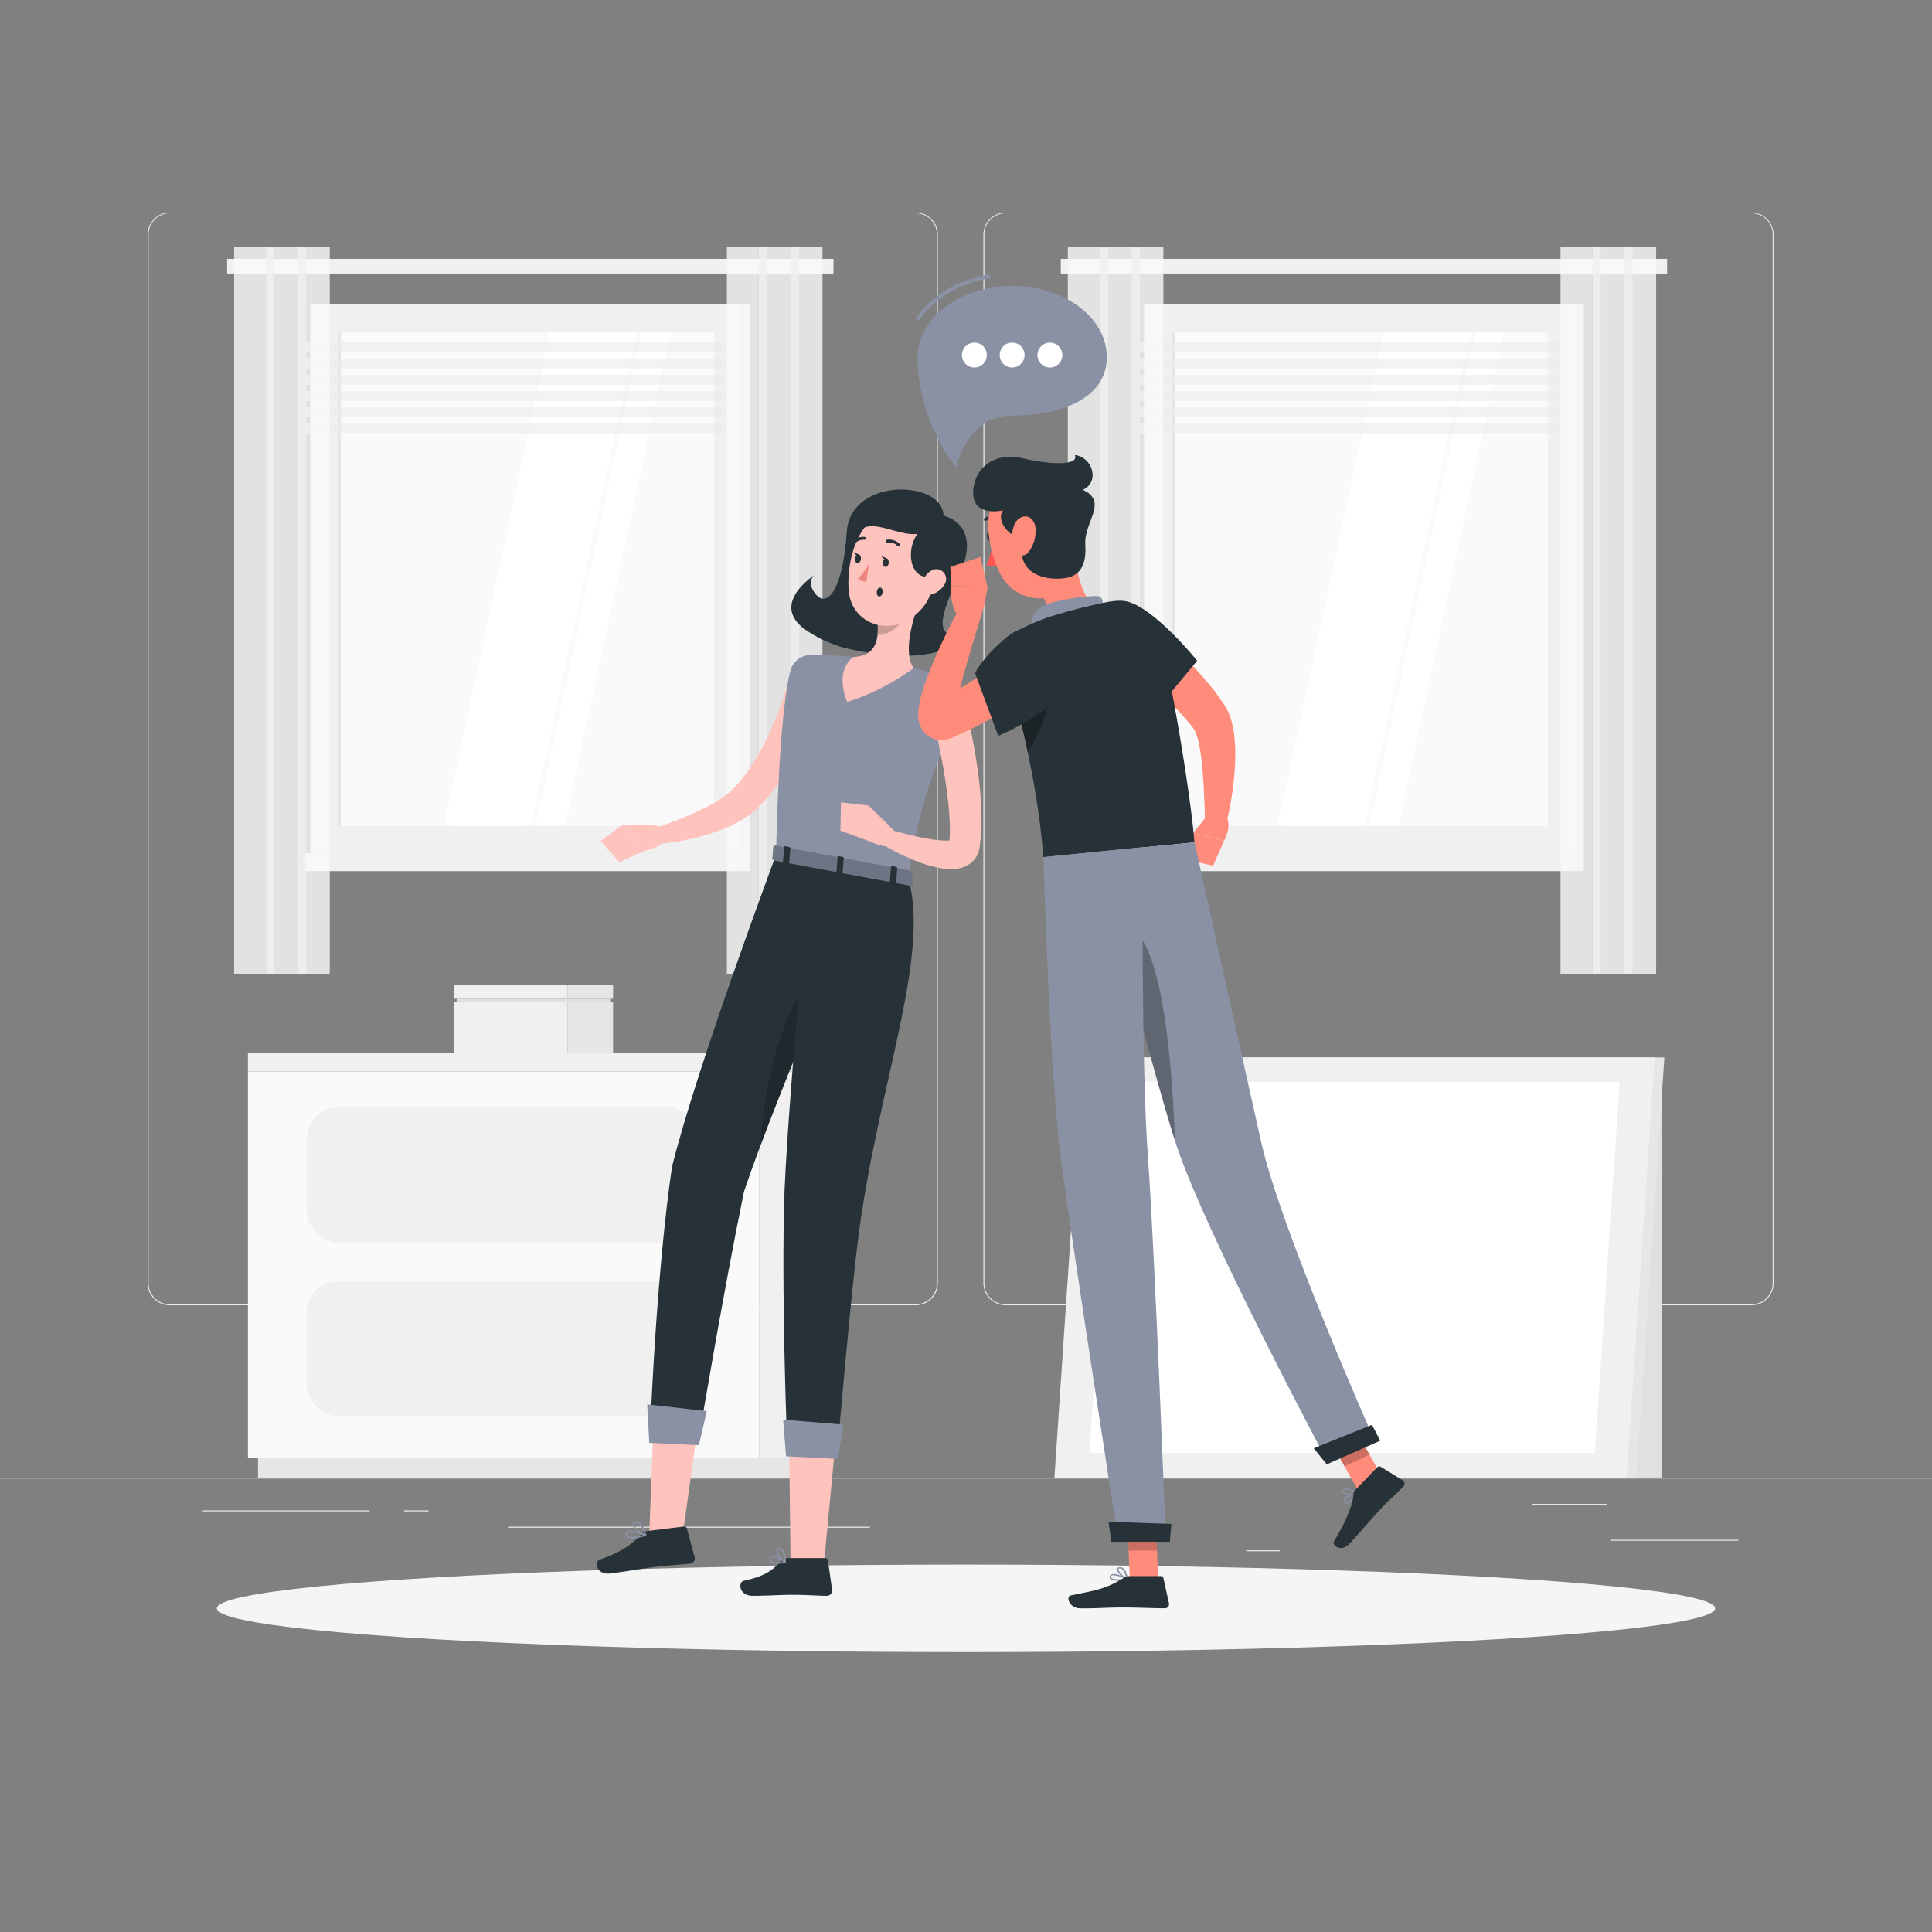 <svg xmlns="http://www.w3.org/2000/svg" viewBox="0 0 500 500"><rect x="0" y="0" width="500" height="500" fill="#808080" stroke="none"/><g id="freepik--background-complete--inject-150"><rect y="382.4" width="500" height="0.25" style="fill:#ebebeb"></rect><rect x="416.78" y="398.49" width="33.12" height="0.25" style="fill:#ebebeb"></rect><rect x="322.53" y="401.21" width="8.69" height="0.25" style="fill:#ebebeb"></rect><rect x="396.59" y="389.21" width="19.19" height="0.25" style="fill:#ebebeb"></rect><rect x="52.46" y="390.89" width="43.19" height="0.25" style="fill:#ebebeb"></rect><rect x="104.56" y="390.89" width="6.33" height="0.25" style="fill:#ebebeb"></rect><rect x="131.47" y="395.11" width="93.68" height="0.25" style="fill:#ebebeb"></rect><path d="M237,337.8H43.91a5.71,5.71,0,0,1-5.7-5.71V60.66A5.71,5.71,0,0,1,43.91,55H237a5.71,5.71,0,0,1,5.71,5.71V332.09A5.71,5.71,0,0,1,237,337.8ZM43.91,55.2a5.46,5.46,0,0,0-5.45,5.46V332.09a5.46,5.46,0,0,0,5.45,5.46H237a5.47,5.47,0,0,0,5.46-5.46V60.66A5.47,5.47,0,0,0,237,55.2Z" style="fill:#ebebeb"></path><path d="M453.31,337.8H260.21a5.72,5.72,0,0,1-5.71-5.71V60.66A5.72,5.72,0,0,1,260.21,55h193.1A5.71,5.71,0,0,1,459,60.66V332.09A5.71,5.71,0,0,1,453.31,337.8ZM260.21,55.2a5.47,5.47,0,0,0-5.46,5.46V332.09a5.47,5.47,0,0,0,5.46,5.46h193.1a5.47,5.47,0,0,0,5.46-5.46V60.66a5.47,5.47,0,0,0-5.46-5.46Z" style="fill:#ebebeb"></path><rect x="399.33" y="276.44" width="30.67" height="105.95" style="fill:#e0e0e0"></rect><polygon points="275.39 382.4 423.46 382.4 430.74 273.67 282.68 273.67 275.39 382.4" style="fill:#e6e6e6"></polygon><polygon points="272.88 382.4 420.95 382.4 428.24 273.67 280.17 273.67 272.88 382.4" style="fill:#f0f0f0"></polygon><polygon points="281.95 376.05 412.73 376.05 419.17 280.01 288.39 280.01 281.95 376.05" style="fill:#fff"></polygon><rect x="196.54" y="277.3" width="18.78" height="100.04" transform="translate(411.86 654.64) rotate(180)" style="fill:#f0f0f0"></rect><rect x="66.77" y="377.34" width="145.95" height="5.06" transform="translate(279.49 759.74) rotate(180)" style="fill:#e6e6e6"></rect><rect x="64.17" y="277.3" width="132.37" height="100.04" style="fill:#fafafa"></rect><rect x="79.36" y="286.66" width="101.99" height="34.91" rx="8.13" style="fill:#f0f0f0"></rect><rect x="79.36" y="331.6" width="101.99" height="34.91" rx="8.13" style="fill:#f0f0f0"></rect><rect x="64.17" y="272.6" width="132.37" height="4.7" transform="translate(260.71 549.9) rotate(180)" style="fill:#f0f0f0"></rect><rect x="196.54" y="272.6" width="18.78" height="4.7" style="fill:#e6e6e6"></rect><rect x="117.44" y="259.22" width="29.48" height="13.37" transform="translate(264.37 531.82) rotate(180)" style="fill:#f0f0f0"></rect><rect x="146.92" y="259.22" width="11.74" height="13.37" style="fill:#e6e6e6"></rect><rect x="117.44" y="254.92" width="29.48" height="3.56" transform="translate(264.37 513.39) rotate(180)" style="fill:#f0f0f0"></rect><rect x="146.92" y="254.92" width="11.74" height="3.56" style="fill:#e6e6e6"></rect><rect x="301.09" y="78.79" width="108.81" height="141.97" transform="translate(710.99 299.56) rotate(180)" style="fill:#e6e6e6"></rect><rect x="296.07" y="78.79" width="111.48" height="141.97" transform="translate(703.63 299.56) rotate(180)" style="fill:#f0f0f0"></rect><rect x="301.09" y="220.76" width="108.81" height="4.66" transform="translate(710.99 446.19) rotate(180)" style="fill:#e6e6e6"></rect><rect x="294.26" y="220.76" width="111.48" height="4.66" transform="translate(700.01 446.19) rotate(180)" style="fill:#f0f0f0"></rect><rect x="287.86" y="101.07" width="127.92" height="97.42" transform="translate(501.59 -202.04) rotate(90)" style="fill:#fafafa"></rect><polygon points="330.66 213.74 358.08 85.82 377.56 85.82 350.13 213.74 330.66 213.74" style="fill:#fff"></polygon><polygon points="333.75 213.74 361.18 85.82 380.65 85.82 353.22 213.74 333.75 213.74" style="fill:#fff"></polygon><polygon points="354.32 213.74 381.74 85.82 389.33 85.82 361.91 213.74 354.32 213.74" style="fill:#fff"></polygon><rect x="239.59" y="149.33" width="127.92" height="0.89" transform="translate(453.33 -153.77) rotate(90)" style="fill:#e6e6e6"></rect><polygon points="294.41 91.12 403.22 91.12 403.86 88.55 295.06 88.55 294.41 91.12" style="fill:#ebebeb;opacity:0.6"></polygon><polygon points="294.41 95.32 403.22 95.32 403.86 92.76 295.06 92.76 294.41 95.32" style="fill:#ebebeb;opacity:0.6"></polygon><polygon points="294.41 99.53 403.22 99.53 403.86 96.97 295.06 96.97 294.41 99.53" style="fill:#ebebeb;opacity:0.6"></polygon><polygon points="294.41 103.74 403.22 103.74 403.86 101.17 295.06 101.17 294.41 103.74" style="fill:#ebebeb;opacity:0.6"></polygon><polygon points="294.41 107.95 403.22 107.95 403.86 105.38 295.06 105.38 294.41 107.95" style="fill:#ebebeb;opacity:0.6"></polygon><polygon points="294.41 112.15 403.22 112.15 403.86 109.59 295.06 109.59 294.41 112.15" style="fill:#ebebeb;opacity:0.6"></polygon><rect x="274.53" y="67" width="156.92" height="3.79" style="fill:#f0f0f0"></rect><rect x="420.36" y="63.81" width="8.25" height="188.19" style="fill:#fafafa;opacity:0.8"></rect><rect x="420.36" y="63.81" width="2.14" height="188.19" style="fill:#f0f0f0;opacity:0.8"></rect><rect x="412.11" y="63.81" width="8.25" height="188.19" style="fill:#fafafa;opacity:0.8"></rect><rect x="412.11" y="63.81" width="2.14" height="188.19" style="fill:#f0f0f0;opacity:0.8"></rect><rect x="403.86" y="63.81" width="8.25" height="188.19" style="fill:#fafafa;opacity:0.8"></rect><rect x="292.84" y="63.81" width="8.25" height="188.19" style="fill:#fafafa;opacity:0.8"></rect><rect x="292.84" y="63.81" width="2.14" height="188.19" style="fill:#f0f0f0;opacity:0.8"></rect><rect x="284.6" y="63.81" width="8.25" height="188.19" style="fill:#fafafa;opacity:0.8"></rect><rect x="284.6" y="63.81" width="2.14" height="188.19" style="fill:#f0f0f0;opacity:0.8"></rect><rect x="276.35" y="63.81" width="8.25" height="188.19" style="fill:#fafafa;opacity:0.8"></rect><rect x="85.34" y="78.79" width="108.81" height="141.97" transform="translate(279.49 299.56) rotate(180)" style="fill:#e6e6e6"></rect><rect x="80.32" y="78.79" width="111.48" height="141.97" transform="translate(272.12 299.56) rotate(180)" style="fill:#f0f0f0"></rect><rect x="85.34" y="220.76" width="108.81" height="4.66" transform="translate(279.49 446.19) rotate(180)" style="fill:#e6e6e6"></rect><rect x="78.51" y="220.76" width="111.48" height="4.66" transform="translate(268.5 446.19) rotate(180)" style="fill:#f0f0f0"></rect><rect x="72.1" y="101.07" width="127.92" height="97.42" transform="translate(285.84 13.72) rotate(90)" style="fill:#fafafa"></rect><polygon points="114.91 213.74 142.33 85.82 161.81 85.82 134.38 213.74 114.91 213.74" style="fill:#fff"></polygon><polygon points="118 213.74 145.42 85.82 164.9 85.82 137.47 213.74 118 213.74" style="fill:#fff"></polygon><polygon points="138.56 213.74 165.99 85.82 173.58 85.82 146.16 213.74 138.56 213.74" style="fill:#fff"></polygon><rect x="23.84" y="149.33" width="127.92" height="0.89" transform="translate(237.57 61.98) rotate(90)" style="fill:#e6e6e6"></rect><polygon points="78.66 91.12 187.47 91.12 188.11 88.55 79.31 88.55 78.66 91.12" style="fill:#ebebeb;opacity:0.6"></polygon><polygon points="78.66 95.32 187.47 95.32 188.11 92.76 79.31 92.76 78.66 95.32" style="fill:#ebebeb;opacity:0.6"></polygon><polygon points="78.66 99.53 187.47 99.53 188.11 96.97 79.31 96.97 78.66 99.53" style="fill:#ebebeb;opacity:0.6"></polygon><polygon points="78.66 103.74 187.47 103.74 188.11 101.17 79.31 101.17 78.66 103.74" style="fill:#ebebeb;opacity:0.6"></polygon><polygon points="78.66 107.95 187.47 107.95 188.11 105.38 79.31 105.38 78.66 107.95" style="fill:#ebebeb;opacity:0.6"></polygon><polygon points="78.66 112.15 187.47 112.15 188.11 109.59 79.31 109.59 78.66 112.15" style="fill:#ebebeb;opacity:0.6"></polygon><rect x="58.78" y="67" width="156.92" height="3.79" style="fill:#f0f0f0"></rect><rect x="204.61" y="63.81" width="8.25" height="188.19" style="fill:#fafafa;opacity:0.8"></rect><rect x="204.61" y="63.81" width="2.14" height="188.19" style="fill:#f0f0f0;opacity:0.8"></rect><rect x="196.36" y="63.81" width="8.25" height="188.19" style="fill:#fafafa;opacity:0.8"></rect><rect x="196.36" y="63.81" width="2.14" height="188.19" style="fill:#f0f0f0;opacity:0.8"></rect><rect x="188.11" y="63.81" width="8.25" height="188.19" style="fill:#fafafa;opacity:0.8"></rect><rect x="77.09" y="63.81" width="8.25" height="188.19" style="fill:#fafafa;opacity:0.8"></rect><rect x="77.09" y="63.81" width="2.14" height="188.19" style="fill:#f0f0f0;opacity:0.8"></rect><rect x="68.84" y="63.81" width="8.25" height="188.19" style="fill:#fafafa;opacity:0.8"></rect><rect x="68.84" y="63.81" width="2.14" height="188.19" style="fill:#f0f0f0;opacity:0.8"></rect><rect x="60.59" y="63.81" width="8.25" height="188.19" style="fill:#fafafa;opacity:0.8"></rect><rect x="118.17" y="258.47" width="39.76" height="0.75" style="fill:#e0e0e0"></rect></g><g id="freepik--Shadow--inject-150"><ellipse id="freepik--path--inject-150" cx="250" cy="416.24" rx="193.89" ry="11.32" style="fill:#f5f5f5"></ellipse></g><g id="freepik--character-1--inject-150"><path d="M242.5,133.17c3.41.16,11.7,3.38,5.52,16.2s-5.06,15.73,1.75,15.55c0,0-6.67,8.37-30.07,3-18.68-4.3,11-19.88,11-19.88Z" style="fill:#263238"></path><path d="M234.52,137.94c5.28-2.88,10.56-.05,9.56-5.38-1.58-8.39-24.06-8.73-24.94,5.11-1,14.92-4.95,19.52-7.84,16.31s-.61-5.09-.61-5.09-12.17,7.78-1.55,14.55,23,7.53,24.56-5.11C234.47,151.94,234.52,137.94,234.52,137.94Z" style="fill:#263238"></path><path d="M212.77,177.68c-.33,1.4-.66,2.57-1.05,3.83s-.79,2.45-1.22,3.66c-.85,2.42-1.86,4.79-2.95,7.13a61.75,61.75,0,0,1-8.28,13.31c-.85,1-1.78,2-2.72,3l-.74.71c-.24.23-.49.47-.8.72a19.61,19.61,0,0,1-1.77,1.37,34.66,34.66,0,0,1-7.32,3.64,58.24,58.24,0,0,1-7.43,2.12c-1.24.29-2.48.52-3.74.71s-2.48.37-3.8.48a2.19,2.19,0,0,1-.9-4.25l.07,0a99,99,0,0,0,13-5.4,31.1,31.1,0,0,0,5.47-3.49,29.26,29.26,0,0,0,4.23-4.68,49.56,49.56,0,0,0,3.67-5.67,65.59,65.59,0,0,0,3.09-6.16c.95-2.11,1.77-4.28,2.57-6.47.39-1.09.76-2.2,1.11-3.3s.69-2.26.94-3.23l0-.1a4.39,4.39,0,0,1,8.51,2.12Z" style="fill:#ffc3bd"></path><path d="M169.91,213.65l-8.66-.27,5.41,6.84s5.43-.91,6.57-4.29Z" style="fill:#ffc3bd"></path><polygon points="155.43 217.64 160.27 223.13 166.66 220.22 161.25 213.38 155.43 217.64" style="fill:#ffc3bd"></polygon><polygon points="176.51 398.47 168.03 397.16 169.24 365.47 180.88 367.26 176.51 398.47" style="fill:#ffc3bd"></polygon><polygon points="213.09 406.3 204.61 405.02 204.22 373.41 216.07 374.93 213.09 406.3" style="fill:#ffc3bd"></polygon><path d="M203.94,403.23h9.64a.68.68,0,0,1,.68.59l1.09,7.63A1.38,1.38,0,0,1,214,413c-3.36-.06-5-.26-9.22-.27-2.61,0-6.42.27-10,.26s-3.79-3.57-2.29-3.89c6.73-1.43,7.79-3.43,10.06-5.33A2.25,2.25,0,0,1,203.94,403.23Z" style="fill:#263238"></path><path d="M167.46,396.23l9.56-1.17a.68.68,0,0,1,.75.5l2,7.44a1.38,1.38,0,0,1-1.18,1.68c-3.34.35-5,.35-9.18.86-2.59.32-7.91,1.24-11.48,1.68s-4.2-3.07-2.75-3.57c6.5-2.26,8.88-4.56,10.9-6.72A2.22,2.22,0,0,1,167.46,396.23Z" style="fill:#263238"></path><path d="M204.5,173.76c-1.32,5.51-3,18.2-3.65,47.44l34.26,6.35c1.87-13.1,3.37-21.47,13.27-44.73a5.53,5.53,0,0,0-3.29-7.39c-2.46-.84-5.5-1.79-8.62-2.53A112.12,112.12,0,0,0,220.92,170c-3.87-.36-8.09-.47-11-.49A5.5,5.5,0,0,0,204.5,173.76Z" style="fill:#8A91A4"></path><path d="M238.18,155.1c-1.91,4.83-4.59,13.81-1.71,17.8a60,60,0,0,1-17.23,8.77c-3.4-8.77,1.68-11.65,1.68-11.65,5.83-.3,6.45-4.47,6.2-8.54Z" style="fill:#ffc3bd"></path><path d="M233.67,157.71l-6.54,3.77a15.91,15.91,0,0,1,0,2.85c2.19.09,5.56-1.71,6.2-3.9A7.46,7.46,0,0,0,233.67,157.71Z" style="opacity:0.2"></path><path d="M242.88,145.05c-1.54,7.73-2,11-6.51,14.49-6.74,5.21-15.89,1.62-16.69-6.41-.72-7.23,1.93-18.65,10-20.71A10.75,10.75,0,0,1,242.88,145.05Z" style="fill:#ffc3bd"></path><path d="M241.58,135.58c-5.15,7.32-15.38-3.51-19.94,2.5,0,0,1.4-9.29,9.69-9S243.47,132.91,241.58,135.58Z" style="fill:#263238"></path><path d="M200.85,221.2S180.17,276.57,173.91,302c-3.91,26.52-5.47,64.31-5.47,64.31l13.1,2s5.62-33.68,11-59.9c9.27-27.64,33.35-82.57,33.35-82.57Z" style="fill:#263238"></path><polygon points="180.88 374 168.03 373.41 167.5 363.46 182.93 365.19 180.88 374" style="fill:#8A91A4"></polygon><path d="M211.27,251.14c-9.92,11.61-13.65,30.91-14.42,45.35,5.67-15.2,13.38-33.86,19.43-48.18C215.31,247.53,213.71,248.28,211.27,251.14Z" style="opacity:0.2"></path><path d="M209.89,222.87s-6.55,67.1-7,89.94c-.59,27.12.87,62,.87,62l12.95.66s3.48-40.07,5.35-54.77c5.06-39.59,18.66-72.54,13.09-93.12Z" style="fill:#263238"></path><polygon points="216.83 377.56 203.42 376.89 202.69 367.41 218.28 368.69 216.83 377.56" style="fill:#8A91A4"></polygon><path d="M230,145.72c-.09.63-.49,1.1-.91,1s-.68-.62-.59-1.25.49-1.1.91-1S230.05,145.08,230,145.72Z" style="fill:#263238"></path><path d="M228.42,153.31c-.09.63-.5,1.1-.91,1.05s-.68-.62-.59-1.25.49-1.11.9-1.05S228.5,152.68,228.42,153.31Z" style="fill:#263238"></path><path d="M222.79,144.74c-.09.63-.49,1.1-.91,1s-.68-.61-.59-1.25.49-1.1.9-1.05S222.88,144.1,222.79,144.74Z" style="fill:#263238"></path><path d="M222.37,143.54l-1.46-.64S221.53,144.19,222.37,143.54Z" style="fill:#263238"></path><path d="M224.86,146a16.88,16.88,0,0,1-2.82,3.74,2.75,2.75,0,0,0,2.21.73Z" style="fill:#ed847e"></path><path d="M239.64,136.38c-5.36,2.25-5.56,14.29,1.73,12.87S246.67,133.41,239.64,136.38Z" style="fill:#263238"></path><path d="M244.35,151.39a5.72,5.72,0,0,1-3.59,2.53c-2,.43-2.84-1.37-2.2-3.17.59-1.62,2.32-3.79,4.25-3.41A2.58,2.58,0,0,1,244.35,151.39Z" style="fill:#ffc3bd"></path><path d="M232.55,141.39a.37.37,0,0,1-.28-.1,3,3,0,0,0-2.57-.88.38.38,0,0,1-.45-.29.39.39,0,0,1,.29-.45,3.77,3.77,0,0,1,3.26,1.08.37.37,0,0,1-.25.64Z" style="fill:#263238"></path><path d="M220.86,140.89a.39.39,0,0,1-.27-.1.38.38,0,0,1,0-.53,3.72,3.72,0,0,1,3.17-1.31.37.37,0,1,1-.11.74,3,3,0,0,0-2.5,1.07A.38.38,0,0,1,220.86,140.89Z" style="fill:#263238"></path><path d="M249.4,181.29c.69,2.49,1.22,4.88,1.75,7.33s1,4.89,1.38,7.36A105.66,105.66,0,0,1,254,211.1a46.46,46.46,0,0,1-.47,8l0,.26c0,.07-.06.32-.09.47a7.22,7.22,0,0,1-.35,1.09,6,6,0,0,1-1.37,2,6.84,6.84,0,0,1-3.47,1.79,11,11,0,0,1-2.71.2,17.2,17.2,0,0,1-2.25-.25,35.88,35.88,0,0,1-7.61-2.41,53.45,53.45,0,0,1-6.8-3.43,2.18,2.18,0,0,1,1.68-4l.07,0c2.26.62,4.62,1.21,6.88,1.73,1.14.25,2.28.47,3.4.63a25.34,25.34,0,0,0,3.21.35,6.56,6.56,0,0,0,2.32-.21c.19-.07.05-.15-.27.12a2,2,0,0,0-.38.51c0,.08-.07.17-.09.21s0,.1,0,0V218a41.77,41.77,0,0,0,0-6.63c-.12-2.28-.39-4.6-.7-6.93s-.68-4.67-1.11-7c-.88-4.65-1.88-9.4-3-13.93v0a4.39,4.39,0,0,1,8.49-2.21Z" style="fill:#ffc3bd"></path><path d="M199.27,404.18a1.17,1.17,0,0,1-.24-1,.71.71,0,0,1,.4-.57c1-.45,3.61,1.24,3.9,1.43a.22.22,0,0,1,.09.21.22.22,0,0,1-.16.16c-1.11.26-3.09.59-3.9-.15Zm3.42-.05c-1.06-.65-2.56-1.37-3.09-1.14-.07,0-.14.09-.17.26a.77.77,0,0,0,.21.72C200.07,404.37,201.2,404.42,202.69,404.13Z" style="fill:#8A91A4"></path><path d="M202,403.44a3.47,3.47,0,0,1-1.1-2.33.69.69,0,0,1,.68-.56,1.06,1.06,0,0,1,.86.27c.93.82.94,3.3.94,3.4a.22.22,0,0,1-.1.18.23.23,0,0,1-.2,0A4.89,4.89,0,0,1,202,403.44Zm.26-2.22-.09-.1a.68.68,0,0,0-.54-.17c-.26,0-.32.15-.33.24-.12.59.85,2,1.66,2.64A5,5,0,0,0,202.3,401.22Z" style="fill:#8A91A4"></path><path d="M164.44,398.11a3.25,3.25,0,0,1-2.13-.27,1.12,1.12,0,0,1-.48-.94.65.65,0,0,1,.27-.58c1-.7,4.58.62,5,.78a.18.18,0,0,1,.13.19.19.19,0,0,1-.14.19A14.23,14.23,0,0,1,164.44,398.11Zm-1.73-1.58a.85.85,0,0,0-.37.12.27.27,0,0,0-.11.24.74.74,0,0,0,.31.62c.58.4,2,.31,3.84-.24A11.54,11.54,0,0,0,162.71,396.53Z" style="fill:#8A91A4"></path><path d="M167.05,397.49H167c-1.07-.34-3.3-1.93-3.26-2.91,0-.23.13-.54.68-.66a1.48,1.48,0,0,1,1.16.21c1.18.76,1.66,3,1.68,3.12a.24.24,0,0,1-.06.2Zm-2.46-3.21-.12,0c-.36.09-.37.24-.37.29,0,.59,1.52,1.86,2.63,2.37a4.67,4.67,0,0,0-1.41-2.5A1.07,1.07,0,0,0,164.59,394.28Z" style="fill:#8A91A4"></path><path d="M236,225.63l.31,3.23c.07.26-.25.45-.65.38l-35.26-6.54c-.31-.06-.53-.26-.52-.45l.26-3.13c0-.21.32-.34.66-.28l34.69,6.43A.65.65,0,0,1,236,225.63Z" style="fill:#8A91A4"></path><path d="M236,225.63l.31,3.23c.07.26-.25.45-.65.38l-35.26-6.54c-.31-.06-.53-.26-.52-.45l.26-3.13c0-.21.32-.34.66-.28l34.69,6.43A.65.65,0,0,1,236,225.63Z" style="opacity:0.2"></path><path d="M230.61,228.65l.93.17c.19,0,.35,0,.35-.15l.31-4.07c0-.12-.14-.24-.32-.28l-.93-.17c-.19,0-.35,0-.35.16l-.31,4.06C230.28,228.49,230.43,228.61,230.61,228.65Z" style="fill:#263238"></path><path d="M202.94,223.52l.93.17c.19,0,.34,0,.35-.15l.31-4.07c0-.12-.14-.24-.32-.28l-.93-.17c-.19,0-.35,0-.36.15l-.3,4.07C202.61,223.36,202.76,223.48,202.94,223.52Z" style="fill:#263238"></path><path d="M216.78,226.08l.93.18c.18,0,.34,0,.35-.16l.3-4.06c0-.12-.13-.25-.32-.28l-.93-.17c-.18,0-.34,0-.35.15l-.3,4.06C216.45,225.92,216.59,226.05,216.78,226.08Z" style="fill:#263238"></path><path d="M231.43,215l-6.61-6.5-.66,8.7s4.6,3,7.74,1.31Z" style="fill:#ffc3bd"></path><polygon points="217.66 207.67 217.49 214.98 225.38 217.85 224.82 208.48 217.66 207.67" style="fill:#ffc3bd"></polygon><path d="M229.54,144.52l-1.46-.64S228.7,145.17,229.54,144.52Z" style="fill:#263238"></path></g><g id="freepik--character-2--inject-150"><path d="M293.74,159.56c1.16.8,2.15,1.52,3.17,2.32s2,1.58,3,2.39c2,1.62,3.89,3.3,5.75,5.08s3.69,3.61,5.4,5.59c.88,1,1.71,2,2.55,3s1.63,2.1,2.38,3.24l.58.84c.19.29.34.48.64,1l.39.68.3.64a11,11,0,0,1,.49,1.24,22.45,22.45,0,0,1,1,4.5,46.05,46.05,0,0,1,.22,8.08,80.6,80.6,0,0,1-2.3,15.13l-5.47-.7c-.1-4.77-.27-9.65-.72-14.26a47.35,47.35,0,0,0-1-6.59,14.29,14.29,0,0,0-.88-2.6,2.9,2.9,0,0,0-.24-.44l-.11-.19-.09-.11-.93-1.14a86.16,86.16,0,0,0-9.65-9.76c-1.74-1.55-3.56-3.05-5.38-4.54s-3.74-3-5.48-4.29Z" style="fill:#ff8b7b"></path><path d="M313.18,210.12l-4.35,5.45,8,2s2.46-4.35,0-7Z" style="fill:#ff8b7b"></path><polygon points="308 222.72 313.93 224.04 316.79 217.59 308.83 215.57 308 222.72" style="fill:#ff8b7b"></polygon><path d="M257,138.69c.17.65,0,1.26-.46,1.37s-.9-.33-1.07-1,.05-1.26.47-1.37S256.82,138.05,257,138.69Z" style="fill:#263238"></path><path d="M257,139.94a23.71,23.71,0,0,1-1.67,6.32,3.87,3.87,0,0,0,3.24-.21Z" style="fill:#ff5652"></path><path d="M258.36,134.52a.39.39,0,0,1-.24,0,3.16,3.16,0,0,0-2.83.19.39.39,0,1,1-.45-.63,3.85,3.85,0,0,1,3.56-.29.39.39,0,0,1,.22.51A.37.37,0,0,1,258.36,134.52Z" style="fill:#263238"></path><path d="M277.49,140.51c.93,6.1,2.24,15.45,7.6,17.81,0,0,.52,6.34-10.07,10.15-11.64,4.19-7.64-3.77-7.64-3.77,5.81-3.81,3.95-8.46,1.25-12.49Z" style="fill:#ff8b7b"></path><path d="M285.36,158.23c.16-1.89.31-4-1.59-4-2.09,0-12,.91-15.1,3.37s-1.34,7.52-1.34,7.52Z" style="fill:#8A91A4"></path><path d="M349.94,388.21c-.52.54-1.11,1-1.58.93-.19,0-.45-.14-.58-.58a.76.76,0,0,1,.08-.67c.57-.95,3-1.44,3.08-1.46a.18.18,0,0,1,.18.07.17.17,0,0,1,0,.19A8.67,8.67,0,0,1,349.94,388.21Zm-1.64-.31a.75.75,0,0,0-.14.17.45.45,0,0,0-.05.39c.09.31.24.33.29.34.52.06,1.57-1,2.2-1.93A5.63,5.63,0,0,0,348.3,387.9Z" style="fill:#8A91A4"></path><path d="M351.1,386.72l-.07,0c-.83.26-3,.19-3.49-.49a.58.58,0,0,1,.06-.71.92.92,0,0,1,.68-.38c1.09-.13,2.74,1.22,2.81,1.28a.2.2,0,0,1,.06.17A.22.22,0,0,1,351.1,386.72Zm-3.17-1-.05.06c-.14.18-.08.27-.05.3.28.4,1.81.58,2.74.43a4.08,4.08,0,0,0-2.25-1A.6.6,0,0,0,347.93,385.72Z" style="fill:#8A91A4"></path><path d="M289.45,409.11c-.94,0-1.85-.13-2.16-.55a.66.66,0,0,1,0-.76.92.92,0,0,1,.56-.41c1.22-.33,3.79,1.13,3.9,1.2a.17.17,0,0,1,.08.18.18.18,0,0,1-.14.14A13.29,13.29,0,0,1,289.45,409.11Zm-1.17-1.42a1.15,1.15,0,0,0-.33,0,.51.51,0,0,0-.34.24c-.13.22-.08.33,0,.39.34.47,2.2.48,3.57.29A7.87,7.87,0,0,0,288.28,407.69Z" style="fill:#8A91A4"></path><path d="M291.67,408.91h-.07c-.89-.4-2.65-2-2.51-2.82,0-.2.17-.44.65-.49a1.3,1.3,0,0,1,1,.3c.94.77,1.13,2.75,1.14,2.83a.17.17,0,0,1-.07.16A.19.19,0,0,1,291.67,408.91Zm-1.79-3h-.11c-.31,0-.33.15-.34.19-.08.5,1.12,1.75,2,2.29a4.08,4.08,0,0,0-1-2.26A.92.92,0,0,0,289.88,405.93Z" style="fill:#8A91A4"></path><polygon points="299.75 408.74 292.4 408.74 291.67 391.73 299.01 391.73 299.75 408.74" style="fill:#ff8b7b"></polygon><polygon points="358.61 383.82 351.81 386.29 343.18 371.05 349.98 368.58 358.61 383.82" style="fill:#ff8b7b"></polygon><path d="M350.74,385.62l5.74-5.93a.65.65,0,0,1,.8-.11l5.7,3.5a1.08,1.08,0,0,1,.19,1.68c-2,2-3.13,2.93-5.66,5.54-1.55,1.6-6.17,7-8.31,9.26s-4.62.38-3.94-.72c3.05-4.93,4.89-9.62,5-12A1.81,1.81,0,0,1,350.74,385.62Z" style="fill:#263238"></path><path d="M292.45,407.89h8a.64.64,0,0,1,.63.5l1.45,6.53a1.07,1.07,0,0,1-1.06,1.3c-2.89,0-7.07-.21-10.71-.21-4.26,0-6.11.23-11.1.23-3,0-3.85-3.05-2.59-3.33,5.75-1.25,8.62-1.39,13.59-4.45A3.41,3.41,0,0,1,292.45,407.89Z" style="fill:#263238"></path><path d="M270.77,176.45c-2.12,1.73-4.19,3.14-6.33,4.63s-4.34,2.8-6.58,4.1-4.55,2.5-6.88,3.67c-1.18.56-2.37,1.11-3.58,1.63l-1,.45a8.74,8.74,0,0,1-1.31.43,6.37,6.37,0,0,1-2.2.12,5.78,5.78,0,0,1-4.61-3.36,7.26,7.26,0,0,1-.64-2.64,12.61,12.61,0,0,1,.2-2.89c.13-.8.3-1.52.48-2.21.36-1.38.77-2.66,1.21-3.91.9-2.49,1.85-4.87,2.89-7.2a150.63,150.63,0,0,1,6.88-13.6l5.05,2.21c-1.43,4.73-2.88,9.5-4.24,14.18-.66,2.36-1.33,4.69-1.85,7-.26,1.14-.51,2.27-.67,3.33-.09.53-.15,1-.18,1.47a2.69,2.69,0,0,0,0,.84s.06-.16-.22-.82a3.9,3.9,0,0,0-1.07-1.38,4.22,4.22,0,0,0-2.13-.91,4.1,4.1,0,0,0-1.27.05,3.61,3.61,0,0,0-.43.13s-.06,0,0,0l.1-.05.19-.11.39-.22c1-.56,2.06-1.16,3.09-1.76,2-1.2,4.07-2.49,6.09-3.78s4-2.65,6-4c1-.67,2-1.36,2.95-2.06l2.85-2.06Z" style="fill:#ff8b7b"></path><path d="M290,155.51c7.06-.39,19.82,15.48,19.82,15.48l-10.68,12.93a116.72,116.72,0,0,1-13.06-12.41C279.83,164.37,282.83,155.9,290,155.51Z" style="fill:#263238"></path><path d="M288.6,168.37l11.09,14.93-.5.61s-3.82-3-8.24-7.34Z" style="opacity:0.3"></path><path d="M260,166.85c-.58,5.15,8,27.93,10,55l39.1-3.85c-.27-5.18-3.14-27-8.31-51.63-1.43-6.8-6.7-12-13.51-10.67l-.19,0A142.27,142.27,0,0,0,271,159.84a70,70,0,0,0-8.76,3.88A4,4,0,0,0,260,166.85Z" style="fill:#263238"></path><path d="M264,185.77c.66,2.75,1.35,5.73,2,8.9a35,35,0,0,0,5.82-17.12Z" style="opacity:0.3"></path><path d="M278.09,172.6c-1.57,10.6-19.75,17.83-19.75,17.83l-6-16.22s1.46-3.53,7.66-8.88C267.85,158.56,279.2,165,278.09,172.6Z" style="fill:#263238"></path><path d="M254.8,156.38l.78-4.46-9.38-.28s-.84,6,3.2,9.54l1.79-.6A5.41,5.41,0,0,0,254.8,156.38Z" style="fill:#ff8b7b"></path><polygon points="253.69 144.13 245.95 146.72 246.2 151.64 255.57 151.92 253.69 144.13" style="fill:#ff8b7b"></polygon><polygon points="291.67 391.73 292.08 401.29 299.43 401.29 299.02 391.73 291.67 391.73" style="opacity:0.2"></polygon><polygon points="349.98 368.58 343.18 371.05 347.96 379.49 354.44 376.44 349.98 368.58" style="opacity:0.2"></polygon><path d="M278.2,131.8c1.55,8.06,2.87,12.71-.1,17.81-4.46,7.68-15.2,6.55-19.13-.89-3.53-6.7-5.47-18.76,1.5-23.92A11.2,11.2,0,0,1,278.2,131.8Z" style="fill:#ff8b7b"></path><path d="M264.75,139.33c-4.17-.38-7-5.14-5.11-7.26,0,0-8.16,2-7.77-5,.32-5.7,5.08-10.33,13.11-8.41,6.81,1.62,14.38,1.89,13.18-.89,4.54.47,6.59,6.89,2.09,9,6.69,3.08.24,8.28.62,14.17.2,3-.05,7.66-4.72,8.58C271.29,150.46,262.41,149.05,264.75,139.33Z" style="fill:#263238"></path><path d="M268,136.71a9.34,9.34,0,0,1-1.51,5.77c-1.5,2.23-3.55,1.27-4.21-1.08-.6-2.11-.54-5.82,1.49-7.22S267.78,134.26,268,136.71Z" style="fill:#ff8b7b"></path><path d="M283.92,220.44s13.8,55.05,20.41,75.54c7.25,22.43,38.67,81.26,38.67,81.26l12.33-5.37s-23.78-53.56-28.86-76C321,271.57,309.15,218,309.15,218Z" style="fill:#8A91A4"></path><path d="M340,374.81s3.36,4.16,3.36,4.16l13.84-6.12-2.12-4.11Z" style="fill:#263238"></path><path d="M291.12,239.83c9.78.93,12.29,36.81,12.95,55.33C300,282.42,293.51,257.79,289,240.3A3.3,3.3,0,0,1,291.12,239.83Z" style="opacity:0.3"></path><path d="M270.05,221.8s1.59,56.52,4.58,78.74c3.11,23.11,14.61,97,14.61,97h12.44s-2.87-74.63-4.56-97.46c-1.85-24.89-1.37-80.84-1.37-80.84Z" style="fill:#8A91A4"></path><path d="M286.91,393.84c-.05,0,.71,5.17.71,5.17h15.13l.41-4.61Z" style="fill:#263238"></path></g><g id="freepik--speech-balloon--inject-150"><path d="M237.85,83l-.84-.55c3.88-5.92,10.85-10.1,19.13-11.47l.16,1C248.3,73.28,241.58,77.3,237.85,83Z" style="fill:#8A91A4"></path><path d="M286.45,92.45c0,10.18-11,15.11-24.51,15.11-11.84,0-14.46,13.44-14.46,13.44s-10-11.89-10-28.55c0-10.19,11-18.45,24.51-18.45S286.45,82.26,286.45,92.45Z" style="fill:#8A91A4"></path><path d="M265.16,91.89a3.22,3.22,0,1,1-3.22-3.22A3.22,3.22,0,0,1,265.16,91.89Z" style="fill:#fff"></path><circle cx="271.71" cy="91.89" r="3.22" style="fill:#fff"></circle><path d="M255.39,91.89a3.22,3.22,0,1,1-3.22-3.22A3.22,3.22,0,0,1,255.39,91.89Z" style="fill:#fff"></path></g></svg>